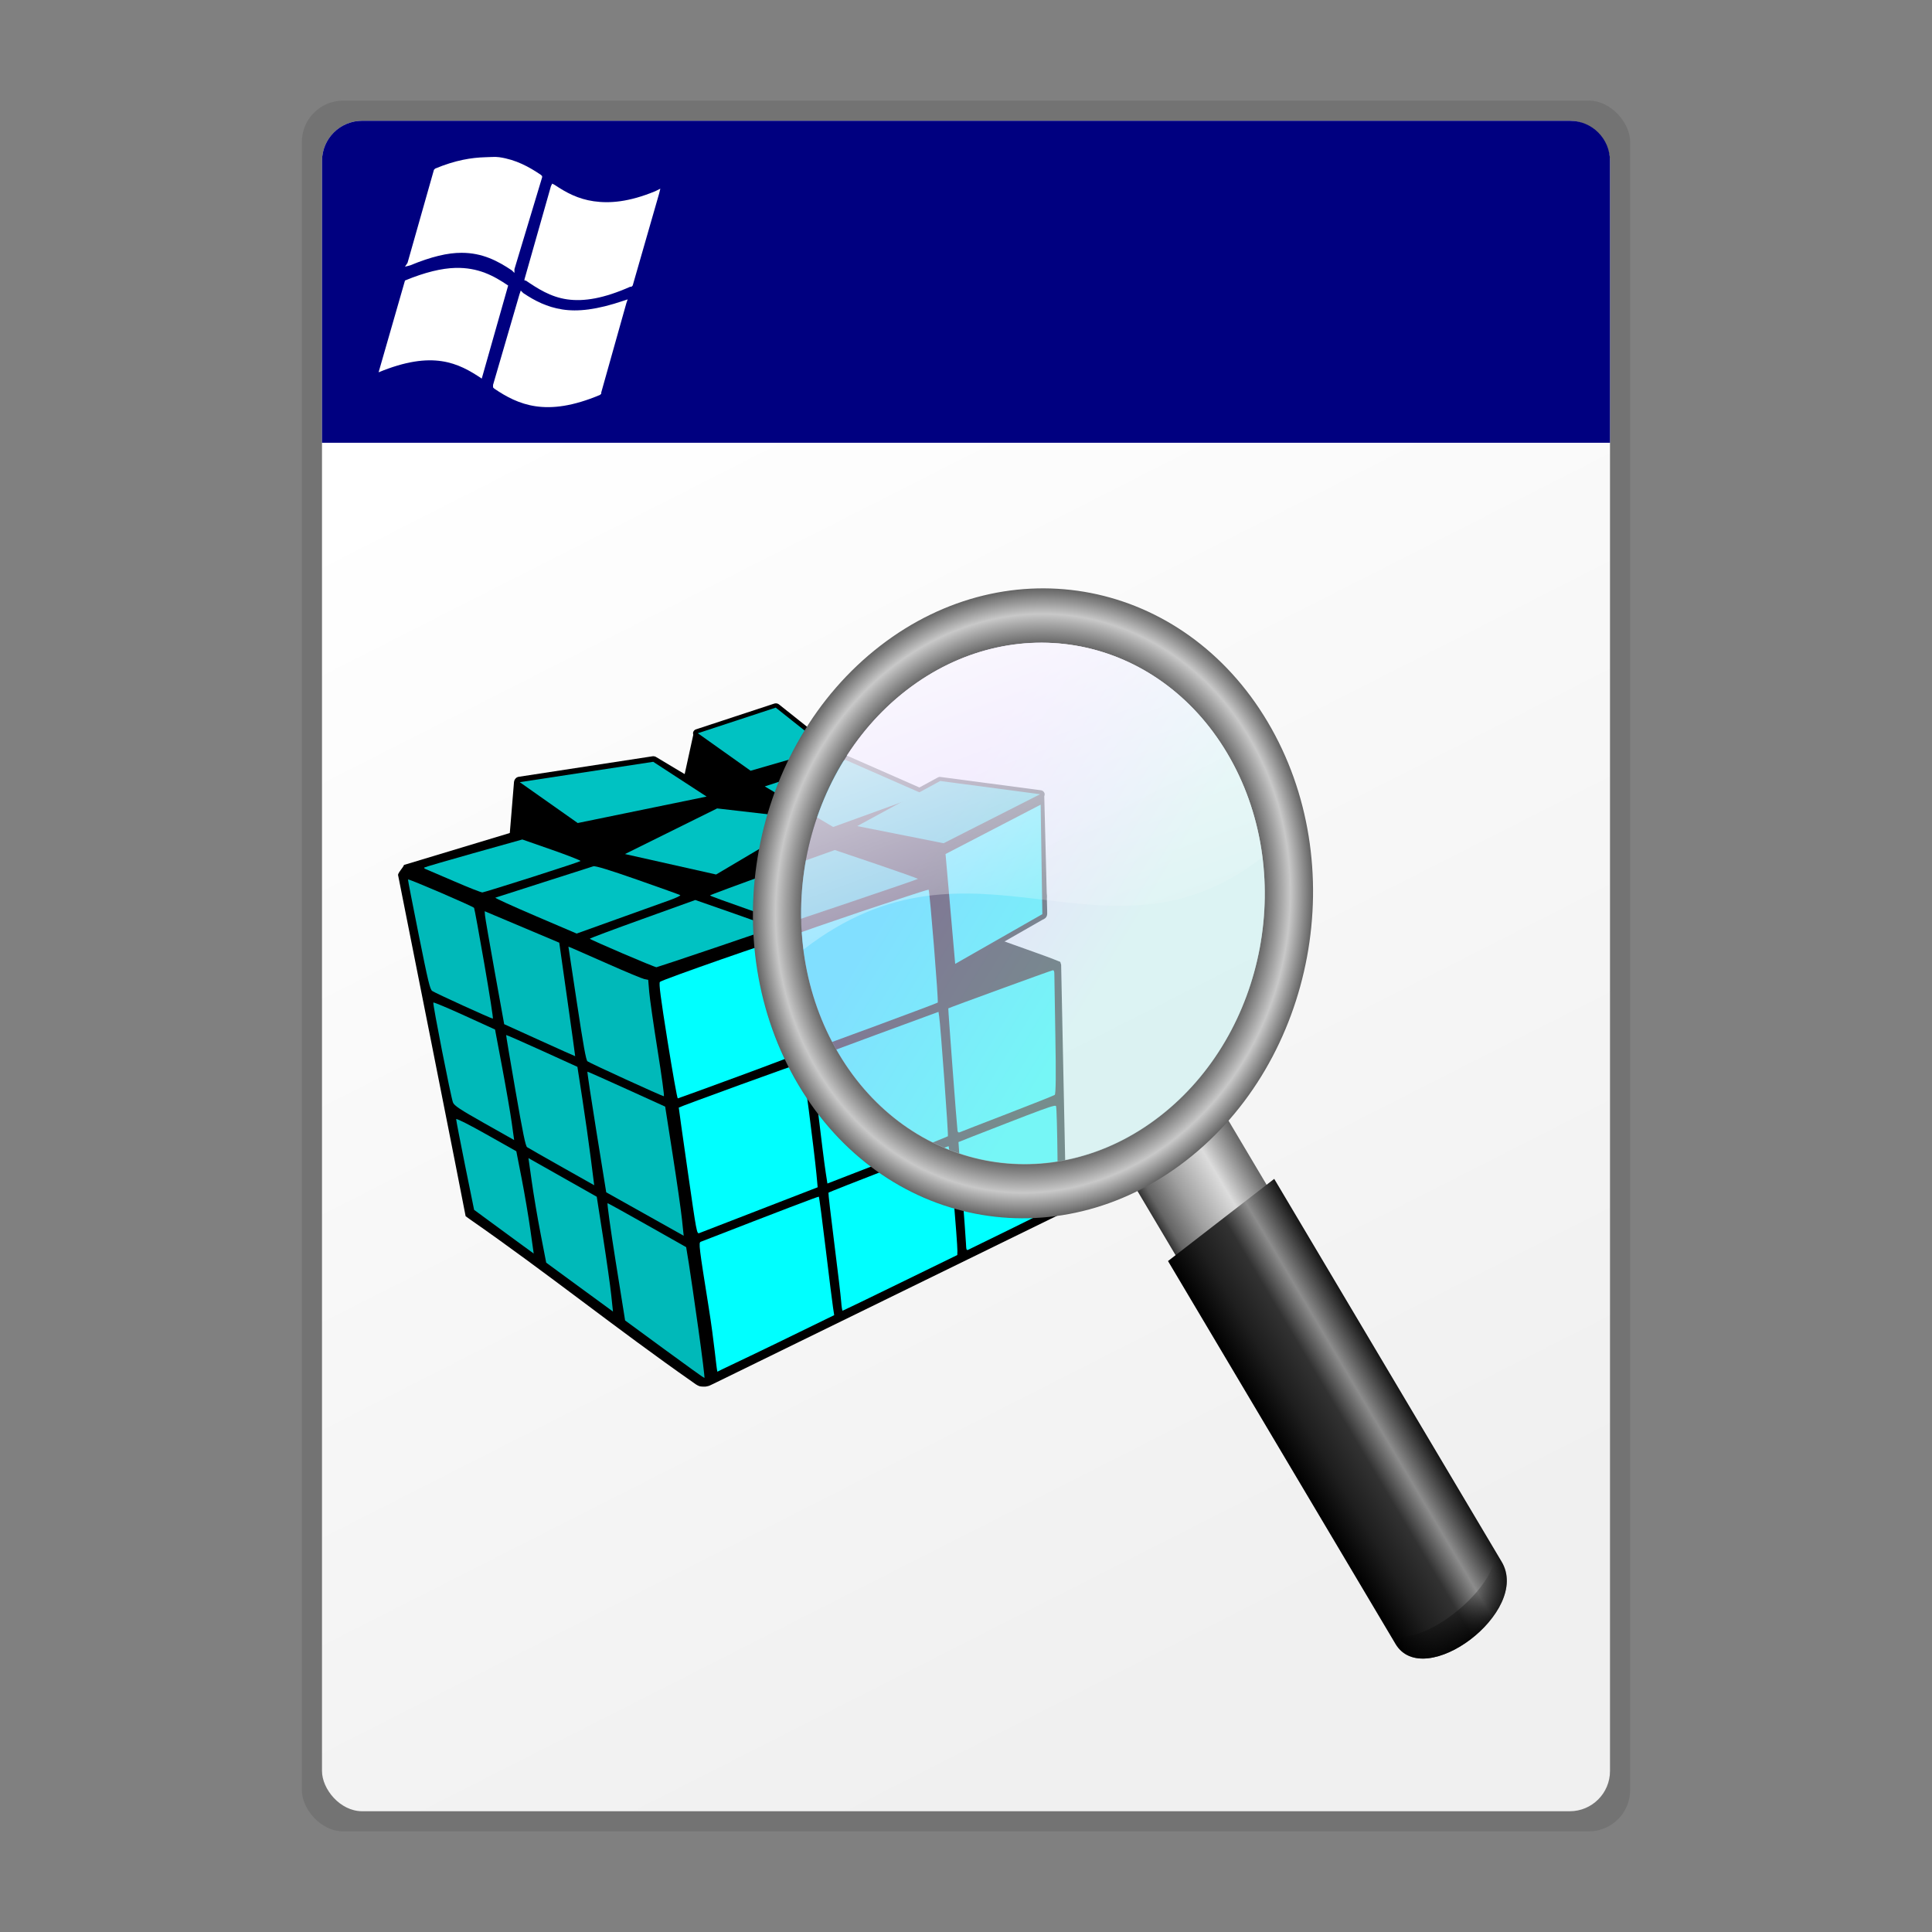 <?xml version="1.0" encoding="UTF-8" standalone="no"?>
<!-- Created with Inkscape (http://www.inkscape.org/) -->

<svg
   xmlns:dc="http://purl.org/dc/elements/1.1/"
   xmlns:cc="http://creativecommons.org/ns#"
   xmlns:rdf="http://www.w3.org/1999/02/22-rdf-syntax-ns#"
   xmlns:svg="http://www.w3.org/2000/svg"
   xmlns="http://www.w3.org/2000/svg"
   xmlns:xlink="http://www.w3.org/1999/xlink"
   xmlns:sodipodi="http://sodipodi.sourceforge.net/DTD/sodipodi-0.dtd"
   xmlns:inkscape="http://www.inkscape.org/namespaces/inkscape"
   width="48"
   height="48"
   id="svg2"
   version="1.1"
   inkscape:version="0.48.5 r10040"
   sodipodi:docname="reg.svg"
   inkscape:export-filename="/home/andrea/Documenti/MeliaeSVG/48/mimetypes/png/ppt.png"
   inkscape:export-xdpi="240"
   inkscape:export-ydpi="240">
  <rect width="100%" height="100%" fill="#808080" stroke="none"/>
  <defs
     id="defs4">
    <linearGradient
       id="linearGradient4203">
      <stop
         style="stop-color:#f0f0f0;stop-opacity:1;"
         offset="0"
         id="stop4205" />
      <stop
         style="stop-color:#ffffff;stop-opacity:1;"
         offset="1"
         id="stop4207" />
    </linearGradient>
    <linearGradient
       inkscape:collect="always"
       xlink:href="#linearGradient4203"
       id="linearGradient4209"
       x1="31.687"
       y1="1045.266"
       x2="15.481"
       y2="1013.34"
       gradientUnits="userSpaceOnUse" />
    <linearGradient
       inkscape:collect="always"
       xlink:href="#linearGradient3642-9"
       id="linearGradient3799-4"
       gradientUnits="userSpaceOnUse"
       gradientTransform="matrix(0.955,0,0,0.938,-0.485,61.395)"
       x1="22.694"
       y1="1035.832"
       x2="28.587"
       y2="1035.832" />
    <linearGradient
       id="linearGradient3642-9">
      <stop
         style="stop-color:#333333;stop-opacity:1;"
         offset="0"
         id="stop3644-1" />
      <stop
         id="stop3654-7"
         offset="0.082"
         style="stop-color:#646464;stop-opacity:1;" />
      <stop
         id="stop3652-1"
         offset="0.336"
         style="stop-color:#a0a0a0;stop-opacity:1;" />
      <stop
         id="stop3650-63"
         offset="0.67"
         style="stop-color:#dcdcdc;stop-opacity:1;" />
      <stop
         style="stop-color:#646464;stop-opacity:1;"
         offset="1"
         id="stop3646-3" />
    </linearGradient>
    <radialGradient
       inkscape:collect="always"
       xlink:href="#linearGradient3781"
       id="radialGradient3801"
       gradientUnits="userSpaceOnUse"
       gradientTransform="translate(41.933,999.974)"
       cx="-17.938"
       cy="16.844"
       fx="-17.938"
       fy="16.844"
       r="14.5" />
    <linearGradient
       id="linearGradient3781">
      <stop
         style="stop-color:#333333;stop-opacity:1;"
         offset="0"
         id="stop3783" />
      <stop
         id="stop3785"
         offset="0.777"
         style="stop-color:#333333;stop-opacity:1;" />
      <stop
         id="stop3787"
         offset="0.919"
         style="stop-color:#c8c8c8;stop-opacity:1;" />
      <stop
         style="stop-color:#646464;stop-opacity:1;"
         offset="1"
         id="stop3789" />
    </linearGradient>
    <linearGradient
       inkscape:collect="always"
       xlink:href="#linearGradient3621"
       id="linearGradient3803-4"
       gradientUnits="userSpaceOnUse"
       x1="-17.425"
       y1="23.238"
       x2="-22.747"
       y2="9.822" />
    <linearGradient
       id="linearGradient3621">
      <stop
         style="stop-color:#c8f0f0;stop-opacity:0.588;"
         offset="0"
         id="stop3623-3" />
      <stop
         style="stop-color:#dcc8ff;stop-opacity:0.588;"
         offset="1"
         id="stop3625" />
    </linearGradient>
    <linearGradient
       inkscape:collect="always"
       xlink:href="#linearGradient3632"
       id="linearGradient3805-1"
       gradientUnits="userSpaceOnUse"
       gradientTransform="matrix(0.724,0.338,-0.338,0.724,42.108,1010.899)"
       x1="-18.055"
       y1="-6.242"
       x2="-14.102"
       y2="21.763" />
    <linearGradient
       id="linearGradient3632">
      <stop
         style="stop-color:#ffffff;stop-opacity:1;"
         offset="0"
         id="stop3634" />
      <stop
         style="stop-color:#ffffff;stop-opacity:0;"
         offset="1"
         id="stop3636" />
    </linearGradient>
    <linearGradient
       inkscape:collect="always"
       xlink:href="#linearGradient3659-0"
       id="linearGradient3807-9"
       gradientUnits="userSpaceOnUse"
       gradientTransform="matrix(0.938,0,0,0.938,-0.048,61.395)"
       x1="22.141"
       y1="1050.534"
       x2="29.141"
       y2="1050.534" />
    <linearGradient
       id="linearGradient3659-0">
      <stop
         style="stop-color:#000000;stop-opacity:1;"
         offset="0"
         id="stop3661-7" />
      <stop
         id="stop3671-8"
         offset="0.26"
         style="stop-color:#1e1e1e;stop-opacity:1;" />
      <stop
         id="stop3669-5"
         offset="0.521"
         style="stop-color:#323232;stop-opacity:1;" />
      <stop
         id="stop3667-0"
         offset="0.725"
         style="stop-color:#8c8c8c;stop-opacity:1;" />
      <stop
         style="stop-color:#141414;stop-opacity:1;"
         offset="1"
         id="stop3663" />
    </linearGradient>
    <linearGradient
       inkscape:collect="always"
       id="linearGradient3707-7">
      <stop
         style="stop-color:#000000;stop-opacity:1;"
         offset="0"
         id="stop3709" />
      <stop
         style="stop-color:#000000;stop-opacity:0;"
         offset="1"
         id="stop3711-3" />
    </linearGradient>
    <linearGradient
       y2="1060.344"
       x2="25.641"
       y1="1063.138"
       x1="25.641"
       gradientTransform="matrix(0.938,0,0,0.938,-0.048,61.395)"
       gradientUnits="userSpaceOnUse"
       id="linearGradient3138"
       xlink:href="#linearGradient3707-7"
       inkscape:collect="always" />
  </defs>
  <sodipodi:namedview
     id="base"
     pagecolor="#ffffff"
     bordercolor="#666666"
     borderopacity="1.0"
     inkscape:pageopacity="0.0"
     inkscape:pageshadow="2"
     inkscape:zoom="5.6"
     inkscape:cx="-25.026887"
     inkscape:cy="14.487648"
     inkscape:document-units="px"
     inkscape:current-layer="layer1"
     showgrid="false"
     inkscape:window-width="1596"
     inkscape:window-height="721"
     inkscape:window-x="121"
     inkscape:window-y="278"
     inkscape:window-maximized="0" />
  <g
     inkscape:label="Livello 1"
     inkscape:groupmode="layer"
     id="layer1"
     transform="translate(0,-1004.362)">
    <rect
       ry="1.024"
       rx="1.031"
       y="1006.862"
       x="7.5"
       height="43"
       width="33"
       id="rect4211"
       style="fill:#646464;fill-opacity:0.471;stroke:none" />
    <rect
       style="fill:url(#linearGradient4209);fill-opacity:1;stroke:none"
       id="rect3429"
       width="32"
       height="42"
       x="8"
       y="1007.362"
       rx="1"
       ry="1" />
    <path
       style="fill:#000080;fill-opacity:1;stroke:none"
       d="M 9 3 C 8.446 3 8 3.446 8 4 L 8 11 L 40 11 L 40 4 C 40 3.446 39.554 3 39 3 L 9 3 z M 12.062 3.906 C 12.179 3.904 12.303 3.891 12.406 3.906 C 12.82 3.966 13.145 4.146 13.438 4.344 L 13.469 4.375 L 13.469 4.406 L 12.781 6.688 L 12.781 6.781 L 12.719 6.719 C 12.371 6.485 11.988 6.281 11.469 6.281 C 11.128 6.279 10.717 6.375 10.188 6.594 L 10.062 6.625 L 10.125 6.531 L 10.781 4.219 L 10.812 4.188 C 11.32 3.977 11.714 3.916 12.062 3.906 z M 13.719 4.562 L 13.781 4.594 C 14.069 4.787 14.362 4.944 14.75 5 C 15.138 5.056 15.618 5.024 16.281 4.75 L 16.406 4.688 L 16.375 4.812 L 15.719 7.094 L 15.688 7.125 L 15.656 7.125 C 15.007 7.412 14.514 7.497 14.094 7.438 C 13.673 7.378 13.355 7.167 13.062 6.969 L 13.031 6.969 L 13.031 6.938 L 13.688 4.625 L 13.719 4.562 z M 11.312 6.656 C 11.879 6.642 12.263 6.848 12.625 7.094 L 11.969 9.406 C 11.387 9.015 10.748 8.695 9.406 9.25 L 10.062 6.969 C 10.564 6.762 10.972 6.666 11.312 6.656 z M 12.938 7.219 L 13 7.281 C 13.288 7.475 13.589 7.628 13.969 7.688 C 14.349 7.748 14.823 7.7 15.5 7.469 L 15.594 7.438 L 15.562 7.531 L 14.938 9.75 L 14.938 9.781 L 14.906 9.812 C 14.229 10.096 13.726 10.154 13.312 10.094 C 12.899 10.034 12.574 9.855 12.281 9.656 L 12.25 9.625 L 12.25 9.562 L 12.906 7.312 L 12.938 7.219 z "
       transform="translate(0,1004.362)"
       id="rect2822" />
    <path
       clip-rule="evenodd"
       id="path3594"
       style="fill:url(#linearGradient4155);fill-rule:evenodd"
       d="" />
    <g
       transform="matrix(0.056,0,0,0.05,16.821,1012.834)"
       id="g3891">
      <path
         inkscape:connector-curvature="0"
         sodipodi:nodetypes="ccscccscc"
         style="fill:#000000;fill-opacity:1;stroke:none"
         d="m 126.461,290.784 -21.939,6.533 c -13.238,3.94 -21.674,6.754 -21.292,7.099 0.347,0.314 8.809,4.561 18.81,9.448 l 17.959,14.499 50.056,-19.721 c 0,-0.211 -4.803,-2.291 -10.627,-4.612 -5.825,-2.321 -15.631,-6.238 -21.787,-8.722 l -11.18,-4.522 z"
         id="path5667-8" />
      <path
         sodipodi:nodetypes="cccccccccccccccccccscccccc"
         id="path5669-9"
         d="m 43.033,204.959 c -0.379,0.045 -0.759,0.168 -1.124,0.281 l -163.047,55.107 c -0.481,1.482 -2.373,3.41 -2.651,4.905 0,0 29.703,167.232 29.996,169.641 l 1.798,1.461 c 33.854,26.334 65.097,54.49 99.008,81.027 0.931,0.786 1.849,1.51 2.81,1.91 0.323,0.14 0.96,0.324 2.836,0.273 -0.093,-0.042 0.632,-0.078 1.598,-0.417 0.044,-0.039 1.735,-0.926 1.971,-1.036 L 171.217,433.216 c 1.946,-1.155 1.233,-5.946 1.347,-6.029 l -2.159,-117.239 -0.353,-1.306 -2.862,-0.907 -47.091,18.421 c -0.649,-2.568 -0.737,-2.944 -0.093,-4.163 l 20.727,-26.222 c -0.144,-0.368 18.267,-9.169 18.146,-9.548 -1.69,-5.252 5.216,-4.865 5.131,-10.575 L 159.85,244.406 45.337,205.184 c -0.754,-0.226 -1.521,-0.254 -2.304,-0.17 l 0,-0.055 z"
         style="fill:#000000;fill-opacity:1;stroke:none"
         inkscape:connector-curvature="0" />
      <path
         inkscape:connector-curvature="0"
         style="fill:#000000;fill-opacity:1;stroke:none"
         d="m 43.651,180.076 a 2.073,2.073 0 0 0 -0.562,0.111 L 8.475,192.942 a 2.073,2.073 0 0 0 -0.562,3.596 l 23.432,18.655 a 2.073,2.073 0 0 0 1.91,0.337 l 33.996,-11.07 a 2.073,2.073 0 0 0 0.787,-3.54 L 45.224,180.58 a 2.073,2.073 0 0 0 -1.573,-0.506 z"
         id="path5671-6" />
      <path
         inkscape:connector-curvature="0"
         sodipodi:nodetypes="ccccc"
         id="path5673-5"
         d="m -44.058,239.521 3.174,34.265 -33.791,-22.77 2.334,-31.79 28.282,20.296 z"
         style="fill:#000000;fill-opacity:1;stroke:none" />
      <path
         inkscape:connector-curvature="0"
         style="fill:#000000;fill-opacity:1;stroke:none"
         d="m 13.312,218.725 -57.369,20.797 3.174,34.265 57.424,-20.789 -3.229,-34.273 z"
         id="path5675-9"
         sodipodi:nodetypes="ccccc" />
      <path
         inkscape:connector-curvature="0"
         sodipodi:nodetypes="cccccc"
         id="path5677-9"
         d="m 17.351,265.121 3.094,33.14 -40.472,-10.163 -3.065,-33.168 40.442,10.19 0,0 z"
         style="fill:#000000;fill-opacity:1;stroke:none" />
      <path
         inkscape:connector-curvature="0"
         style="fill:#000000;fill-opacity:1;stroke:none"
         d="m 17.351,265.121 3.094,33.14 41.478,-27.518 -3.088,-33.177 -41.484,27.555 1.78e-4,0 0,0 z"
         id="path5679-5"
         sodipodi:nodetypes="ccccccc" />
      <path
         inkscape:connector-curvature="0"
         sodipodi:nodetypes="ccccc"
         id="path5681-3"
         d="m 7.304,195.14 25.399,18.407 2.876,29.907 -33.498,-21.593 5.224,-26.721 z"
         style="fill:#000000;fill-opacity:1;stroke:none" />
      <path
         inkscape:connector-curvature="0"
         style="fill:#000000;fill-opacity:1;stroke:none"
         d="m 32.703,213.547 2.876,29.907 23.187,-12.867 9.731,-28.218 -35.793,11.178 z"
         id="path5683-6"
         sodipodi:nodetypes="ccccc" />
      <path
         inkscape:connector-curvature="0"
         style="fill:#000000;fill-opacity:1;stroke:none"
         d="m 74.443,205.98 a 2.214,2.214 0 0 0 -0.45,0.113 l -35.85,13.148 a 2.214,2.214 0 0 0 -0.45,3.934 l 30.343,20.173 a 2.214,2.214 0 0 0 2.079,0.168 l 40.121,-16.295 a 2.214,2.214 0 0 0 0.112,-3.99 l -34.614,-17.026 a 2.214,2.214 0 0 0 -1.292,-0.225 z"
         id="path5685-1" />
      <path
         inkscape:connector-curvature="0"
         sodipodi:nodetypes="cccccccscccc"
         style="fill:#000000;fill-opacity:1;stroke:none"
         d="m -10.63,206.318 c -0.133,0.02 -0.264,0.028 -0.393,0.055 l -59.225,10.17 c -2.058,0.365 -2.866,3.524 -1.236,4.833 l 25.736,20.285 c 0.726,0.586 1.762,0.763 2.641,0.45 l 56.978,-14.722 c 1.03,-0.383 1.772,-1.438 1.784,-2.538 0.018,-1.099 -0.707,-2.17 -1.728,-2.576 L -9.562,206.542 c -0.336,-0.146 -0.702,-0.222 -1.068,-0.225 l 3.76e-4,3.9e-4 z"
         id="path5687-9" />
      <path
         inkscape:connector-curvature="0"
         sodipodi:nodetypes="ccccc"
         id="path5689-1"
         d="m 109.391,225.179 2.86,30.978 -40.118,16.276 -2.857,-30.936 40.115,-16.317 z"
         style="fill:#000000;fill-opacity:1;stroke:none" />
      <path
         inkscape:connector-curvature="0"
         style="fill:#000000;fill-opacity:1;stroke:none"
         d="m 116.643,216.6 a 2.011,2.011 0 0 0 -0.955,0.281 l -36.805,22.42 a 2.011,2.011 0 0 0 0.618,3.708 l 38.322,8.541 a 2.011,2.011 0 0 0 1.461,-0.225 l 42.818,-24.387 a 2.011,2.011 0 0 0 -0.731,-3.709 l -44.335,-6.574 a 2.011,2.011 0 0 0 -0.393,-0.055 z"
         id="path5691-0" />
      <path
         inkscape:connector-curvature="0"
         sodipodi:nodetypes="ccccccc"
         id="path5693-2"
         d="m 118.254,249.557 42.941,-25.081 c 0.663,0.077 1.171,-0.648 1.693,0.3 l 1.32,58.293 c 0.045,2.095 0.204,3.514 -2.222,4.597 L 123.381,312.413 118.254,249.557 z"
         style="fill:#000000;fill-opacity:1;stroke:none" />
      <path
         inkscape:connector-curvature="0"
         sodipodi:nodetypes="ccccc"
         style="fill:#00c2c2;fill-opacity:1;stroke:none"
         d="M 43.792,182.179 9.222,194.902 32.639,213.542 66.655,202.51 43.792,182.179 z"
         id="path5695-0" />
      <path
         inkscape:connector-curvature="0"
         style="fill:#00b9b9;fill-opacity:1;stroke:none"
         d="m -119.371,267.55 c -0.079,0.107 2.057,12.404 4.735,27.341 4.211,23.489 5.017,27.3 6.03,28.086 1.381,1.073 26.261,13.788 26.89,13.743 0.238,-0.02 -1.469,-12.244 -3.778,-27.16 -2.309,-14.916 -4.356,-27.463 -4.555,-27.881 -0.343,-0.722 -29.014,-14.537 -29.321,-14.128 z"
         id="path5697-1" />
      <path
         inkscape:connector-curvature="0"
         style="fill:#00b9b9;fill-opacity:1;stroke:none"
         d="m -85.337,283.342 0.137,2.079 c 0.076,1.138 2.019,13.759 4.322,28.053 l 4.186,25.993 15.714,7.993 c 8.643,4.398 15.744,7.953 15.78,7.904 0.036,-0.048 -1.534,-12.747 -3.496,-28.23 l -3.565,-28.161 -16.54,-7.815 -16.54,-7.815 z"
         id="path5699-8" />
      <path
         inkscape:connector-curvature="0"
         style="fill:#00ffff;fill-opacity:1;stroke:none"
         d="m 111.395,272.677 c -3.776,0.944 -57.388,21.171 -58.05,21.93 -0.199,0.231 0.665,9.813 1.933,21.306 1.269,11.493 2.62,24.344 3.008,28.558 0.385,4.214 0.95,7.616 1.237,7.565 0.291,-0.042 12.987,-5.239 28.212,-11.532 15.224,-6.293 27.787,-11.589 27.921,-11.768 0.422,-0.562 -3.559,-55.722 -4.048,-56.089 -0.029,-0.022 -0.093,-0.02 -0.213,0.03 z"
         id="path5701-3" />
      <path
         inkscape:connector-curvature="0"
         style="fill:#00b9b9;fill-opacity:1;stroke:none"
         d="m -48.194,300.947 3.796,28.108 c 2.846,21.107 4.007,28.292 4.655,28.857 1.048,0.915 33.238,17.413 33.903,17.375 0.259,-0.02 -0.997,-10.296 -2.787,-22.847 -1.792,-12.55 -3.457,-25.562 -3.712,-28.912 l -0.454,-6.093 -1.738,-0.385 c -0.949,-0.214 -8.102,-3.549 -15.888,-7.414 -7.787,-3.864 -14.957,-7.403 -15.952,-7.86 l -1.821,-0.829 z"
         id="path5703-7" />
      <path
         inkscape:connector-curvature="0"
         style="fill:#00ffff;fill-opacity:1;stroke:none"
         d="m 48.211,296.647 c -2.891,0.388 -55.239,20.866 -55.827,21.83 -0.493,0.808 0.3,7.65 3.418,29.489 2.234,15.644 4.272,28.419 4.527,28.38 0.256,-0.036 12.535,-5.044 27.299,-11.125 14.764,-6.08 27.039,-11.329 27.263,-11.654 0.224,-0.325 -0.897,-11.954 -2.482,-25.841 -1.585,-13.887 -2.925,-26.597 -2.983,-28.244 -0.092,-2.572 -0.264,-2.966 -1.217,-2.836 z"
         id="path5705-2" />
      <path
         inkscape:connector-curvature="0"
         style="fill:#00b9b9;fill-opacity:1;stroke:none"
         d="m -108.124,328.709 c -0.376,0.502 7.783,47 8.714,49.661 0.556,1.589 3.048,3.443 13.906,10.31 l 13.233,8.367 -1.076,-8.657 c -0.595,-4.76 -2.5,-17.109 -4.236,-27.451 l -3.161,-18.814 -13.54,-6.917 c -7.447,-3.803 -13.671,-6.72 -13.838,-6.499 z"
         id="path5707-8" />
      <path
         inkscape:connector-curvature="0"
         style="fill:#00b9b9;fill-opacity:1;stroke:none"
         d="m -75.821,344.867 c -0.059,0.131 1.795,12.575 4.144,27.643 3.282,21.155 4.451,27.544 5.156,28.072 0.502,0.377 7.406,4.797 15.34,9.809 l 14.428,9.107 -1.529,-13.483 c -0.841,-7.413 -2.519,-20.66 -3.726,-29.425 l -2.194,-15.922 -15.758,-8.026 c -8.666,-4.411 -15.802,-7.906 -15.861,-7.774 z"
         id="path5709-0" />
      <path
         inkscape:connector-curvature="0"
         style="fill:#00ffff;fill-opacity:1;stroke:none"
         d="m 166.704,312.676 c -0.727,0.105 -46.106,18.631 -46.361,18.935 -0.137,0.164 3.809,58.822 4.092,60.835 0.093,0.658 0.48,0.986 0.901,0.762 0.405,-0.215 9.909,-4.356 21.121,-9.193 11.211,-4.838 20.709,-9.075 21.109,-9.409 0.492,-0.411 0.589,-9.931 0.277,-29.264 -0.254,-15.757 -0.462,-29.57 -0.444,-30.705 0.022,-1.352 -0.212,-2.025 -0.696,-1.96 z"
         id="path5711-3" />
      <path
         inkscape:connector-curvature="0"
         style="fill:#00ffff;fill-opacity:1;stroke:none"
         d="m 115.997,333.34 -27.882,11.485 c -15.338,6.317 -28.005,11.626 -28.134,11.798 -0.259,0.345 4.8,48.157 5.994,56.682 l 0.737,5.34 26.568,-11.535 c 14.614,-6.347 26.714,-11.73 26.884,-11.956 0.3,-0.399 -3.246,-54.973 -3.868,-59.54 l -0.3,-2.274 z"
         id="path5713-9" />
      <path
         inkscape:connector-curvature="0"
         style="fill:#00b9b9;fill-opacity:1;stroke:none"
         d="m -39.761,363.062 c -0.156,0.022 1.651,13.521 4.025,29.996 l 4.317,29.955 17.183,10.793 17.183,10.793 -0.756,-8.069 C 1.779,432.093 -0.069,417.655 -1.916,404.446 l -3.349,-24.014 -17.102,-8.705 c -9.411,-4.785 -17.238,-8.686 -17.393,-8.664 z"
         id="path5715-8" />
      <path
         inkscape:connector-curvature="0"
         style="fill:#00ffff;fill-opacity:1;stroke:none"
         d="m 55.499,358.649 c -0.287,-0.215 -54.498,21.84 -54.735,22.269 -0.04,0.069 1.747,14.247 3.961,31.49 3.971,30.928 4.024,31.346 5.178,30.861 0.643,-0.272 12.719,-5.513 26.831,-11.632 l 25.656,-11.127 -0.551,-6.633 c -0.984,-11.515 -5.974,-54.952 -6.341,-55.227 z"
         id="path5717-2" />
      <path
         inkscape:connector-curvature="0"
         style="fill:#00b9b9;fill-opacity:1;stroke:none"
         d="m -97.975,386.62 c -0.025,0 -0.022,0.028 -0.02,0.043 -0.018,0.482 1.756,10.827 3.954,22.978 l 4.004,22.079 1.796,1.486 c 0.987,0.812 6.927,5.7 13.213,10.864 l 11.436,9.376 -1.48,-11.748 c -0.814,-6.469 -2.533,-17.917 -3.848,-25.428 l -2.386,-13.658 -13.319,-8.414 c -7.518,-4.745 -13.004,-7.851 -13.358,-7.577 z"
         id="path5719-6" />
      <path
         inkscape:connector-curvature="0"
         style="fill:#00b9b9;fill-opacity:1;stroke:none"
         d="m -65.921,406.021 1.472,11.69 c 0.809,6.438 2.565,18.139 3.928,25.991 l 2.474,14.279 14.802,12.142 14.821,12.14 -0.773,-8.186 c -0.423,-4.504 -2.04,-17.327 -3.596,-28.513 l -2.825,-20.347 -15.151,-9.598 -15.151,-9.598 z"
         id="path5721-0" />
      <path
         inkscape:connector-curvature="0"
         style="fill:#00ffff;fill-opacity:1;stroke:none"
         d="m 167.162,380.088 c -1.964,0.42 -7.342,2.674 -20.763,8.508 -11.805,5.132 -21.497,9.379 -21.539,9.451 -0.043,0.069 0.651,10.575 1.551,23.34 0.899,12.765 1.689,24.883 1.766,26.933 0.131,3.48 0.217,3.697 1.255,3.107 0.612,-0.347 9.579,-5.268 19.923,-10.923 10.344,-5.655 19.022,-10.562 19.291,-10.912 0.51,-0.663 0.038,-47.691 -0.495,-49.37 -0.063,-0.198 -0.335,-0.276 -0.99,-0.134 z"
         id="path5723-0" />
      <path
         inkscape:connector-curvature="0"
         style="fill:#00ffff;fill-opacity:1;stroke:none"
         d="m 120.479,400.099 c -0.425,-0.156 -52.985,22.632 -53.308,23.114 -0.122,0.18 1.039,11.41 2.573,24.956 1.534,13.546 2.918,26.677 3.077,29.181 0.16,2.504 0.447,4.53 0.643,4.502 0.198,-0.03 11.726,-6.275 25.62,-13.875 l 25.254,-13.802 0.05,-2.007 c 0.067,-3.796 -3.55,-51.936 -3.91,-52.07 z"
         id="path5725-3" />
      <path
         inkscape:connector-curvature="0"
         style="fill:#00b9b9;fill-opacity:1;stroke:none"
         d="m -30.807,428.41 c -0.31,-0.069 1.303,13.012 3.596,29.068 l 4.169,29.203 17.407,14.305 c 9.574,7.871 17.578,14.299 17.781,14.291 0.204,0 -1.006,-10.978 -2.69,-24.386 C 7.774,477.484 5.873,462.859 5.231,458.39 L 4.046,450.263 -13.106,439.406 c -9.436,-5.971 -17.397,-10.923 -17.706,-10.995 z"
         id="path5727-3" />
      <path
         style="fill:#00ffff;fill-opacity:1;stroke:none"
         d="m 62.9,425.189 c -0.235,-0.176 -16.049,6.583 -52.398,22.41 -0.977,0.425 -0.75,2.517 3.52,32.424 2.521,17.656 3.421,30.498 3.877,32.131 0.376,-0.346 12.983,-6.904 26.767,-14.429 l 25.055,-13.675 -0.513,-3.768 C 68.912,478.215 67.439,465.028 65.933,450.97 64.427,436.913 63.066,425.308 62.905,425.188 z"
         id="path5729-8"
         inkscape:connector-curvature="0"
         sodipodi:nodetypes="ccsccccccc" />
      <path
         inkscape:connector-curvature="0"
         style="fill:#00c2c2;fill-opacity:1;stroke:none"
         d="m -68.647,247.695 -21.622,6.789 c -11.893,3.74 -21.753,6.964 -21.905,7.167 -0.151,0.201 0.174,0.561 0.726,0.787 0.552,0.226 6.219,2.951 12.585,6.044 6.365,3.093 11.994,5.569 12.509,5.52 0.516,-0.048 10.434,-3.474 22.038,-7.621 11.605,-4.147 21.282,-7.735 21.492,-7.979 0.21,-0.244 -5.514,-2.768 -12.717,-5.589 l -13.106,-5.118 z"
         id="path5731-5" />
      <path
         inkscape:connector-curvature="0"
         style="fill:#00c2c2;fill-opacity:1;stroke:none"
         d="m 8.093,277.764 -23.421,9.443 c -12.89,5.194 -23.414,9.606 -23.371,9.792 0.113,0.503 28.842,14.274 29.565,14.173 0.341,-0.049 12.105,-4.435 26.13,-9.75 14.025,-5.314 25.567,-9.762 25.656,-9.88 0.088,-0.117 -7.65,-3.261 -17.194,-6.99 l -17.363,-6.787 z"
         id="path5733-1" />
      <path
         inkscape:connector-curvature="0"
         style="fill:#00c2c2;fill-opacity:1;stroke:none"
         d="m -37.145,261.017 c -0.689,0.266 -10.617,3.825 -22.057,7.901 -11.44,4.077 -21.072,7.533 -21.395,7.688 -0.323,0.156 7.672,4.243 17.748,9.069 l 18.319,8.77 17.994,-7.242 c 9.904,-3.979 20.376,-8.178 23.258,-9.34 2.882,-1.161 4.987,-2.288 4.69,-2.511 -0.297,-0.222 -8.812,-3.651 -18.927,-7.613 -12.547,-4.915 -18.777,-7.052 -19.631,-6.721 z"
         id="path5735-3" />
      <path
         inkscape:connector-curvature="0"
         sodipodi:nodetypes="ccccc"
         style="fill:#00c2c2;fill-opacity:1;stroke:none"
         d="m 17.783,232.262 -40.886,22.669 40.433,10.164 41.503,-27.523 -41.05,-5.31 z"
         id="path5737-6" />
      <path
         inkscape:connector-curvature="0"
         sodipodi:nodetypes="ccccc"
         style="fill:#00c2c2;fill-opacity:1;stroke:none"
         d="M 74.785,208.17 38.925,221.327 69.27,241.487 109.393,225.186 74.785,208.17 z"
         id="path5739-2" />
      <path
         inkscape:connector-curvature="0"
         sodipodi:nodetypes="ccccc"
         style="fill:#00c2c2;fill-opacity:1;stroke:none"
         d="m -10.57,209.097 -59.208,10.119 25.714,20.303 57.177,-13.146 -23.683,-17.275 z"
         id="path5741-8" />
      <path
         inkscape:connector-curvature="0"
         sodipodi:nodetypes="ccccc"
         style="fill:#00c2c2;fill-opacity:1;stroke:none"
         d="m 116.761,218.622 -36.833,22.413 38.332,8.522 42.821,-24.348 -44.321,-6.588 z"
         id="path5743-0" />
      <path
         inkscape:connector-curvature="0"
         style="fill:#00c2c2;fill-opacity:1;stroke:none"
         d="m 69.986,252.929 -27.718,11.105 c -15.245,6.109 -27.694,11.275 -27.666,11.474 0.029,0.198 7.801,3.376 17.266,7.078 l 17.197,6.732 28.802,-10.864 c 15.833,-5.983 28.881,-11.016 28.996,-11.169 0.115,-0.154 -8.134,-3.448 -18.33,-7.322 L 69.986,252.929 z"
         id="path5745-0" />
      <path
         inkscape:connector-curvature="0"
         sodipodi:nodetypes="ccccc"
         style="fill:#00ffff;fill-opacity:1;stroke:none"
         d="m 161.318,230.394 -42.201,24.528 4.281,54.585 38.669,-24.717 -0.749,-54.396 z"
         id="path5747-1" />
    </g>
    <g
       id="g3791"
       transform="matrix(0.402,-0.311,0.262,0.441,-250.388,585.851)">
      <rect
         y="1029.966"
         x="21.182"
         height="5.442"
         width="5.626"
         id="rect3640"
         style="fill:url(#linearGradient3799-4);fill-opacity:1;stroke:none" />
      <path
         inkscape:connector-curvature="0"
         id="path3665"
         d="m 23.995,1002.317 c -8.008,0 -14.5,6.492 -14.5,14.5 0,8.008 6.492,14.5 14.5,14.5 8.008,0 14.5,-6.492 14.5,-14.5 0,-8.008 -6.492,-14.5 -14.5,-14.5 z m 0,2.5 c 6.627,0 12,5.373 12,12 0,6.628 -5.373,12 -12,12 -6.627,0 -12,-5.373 -12,-12 0,-6.627 5.373,-12 12,-12 z"
         style="fill:url(#radialGradient3801);fill-opacity:1;stroke:none" />
      <path
         transform="matrix(0.799,0,0,0.799,37.911,1003.795)"
         d="m -2.399,16.306 c 0,8.299 -6.727,15.026 -15.026,15.026 -8.299,0 -15.026,-6.727 -15.026,-15.026 0,-8.299 6.727,-15.026 15.026,-15.026 8.299,0 15.026,6.727 15.026,15.026 z"
         sodipodi:ry="15.026019"
         sodipodi:rx="15.026019"
         sodipodi:cy="16.306463"
         sodipodi:cx="-17.425131"
         id="path3669"
         style="fill:url(#linearGradient3803-4);fill-opacity:1;stroke:none"
         sodipodi:type="arc" />
      <path
         inkscape:connector-curvature="0"
         sodipodi:nodetypes="ccsc"
         id="path3699"
         d="m 34.868,1021.892 c -9.726,0 -11.121,-10.143 -21.751,-10.143 2.801,-6.006 9.941,-8.605 15.947,-5.804 6.006,2.801 8.605,9.941 5.804,15.947 z"
         style="fill:url(#linearGradient3805-1);fill-opacity:1;stroke:none" />
      <path
         inkscape:connector-curvature="0"
         sodipodi:nodetypes="ccccc"
         id="rect3656"
         d="m 20.714,1034.656 6.564,0 0,21.567 c 0,2.823 -6.564,2.697 -6.564,0 l 0,-21.567 z"
         style="fill:url(#linearGradient3807-9);fill-opacity:1;stroke:none" />
      <path
         inkscape:connector-curvature="0"
         style="fill:url(#linearGradient3138);fill-opacity:1;stroke:none"
         d="m 20.714,1055.288 c 0,2.064 6.564,1.966 6.564,0 l 0,0.935 c 0,2.823 -6.564,2.697 -6.564,0 l 0,-0.935 z"
         id="path3705"
         sodipodi:nodetypes="ccccc" />
    </g>
  </g>
</svg>
